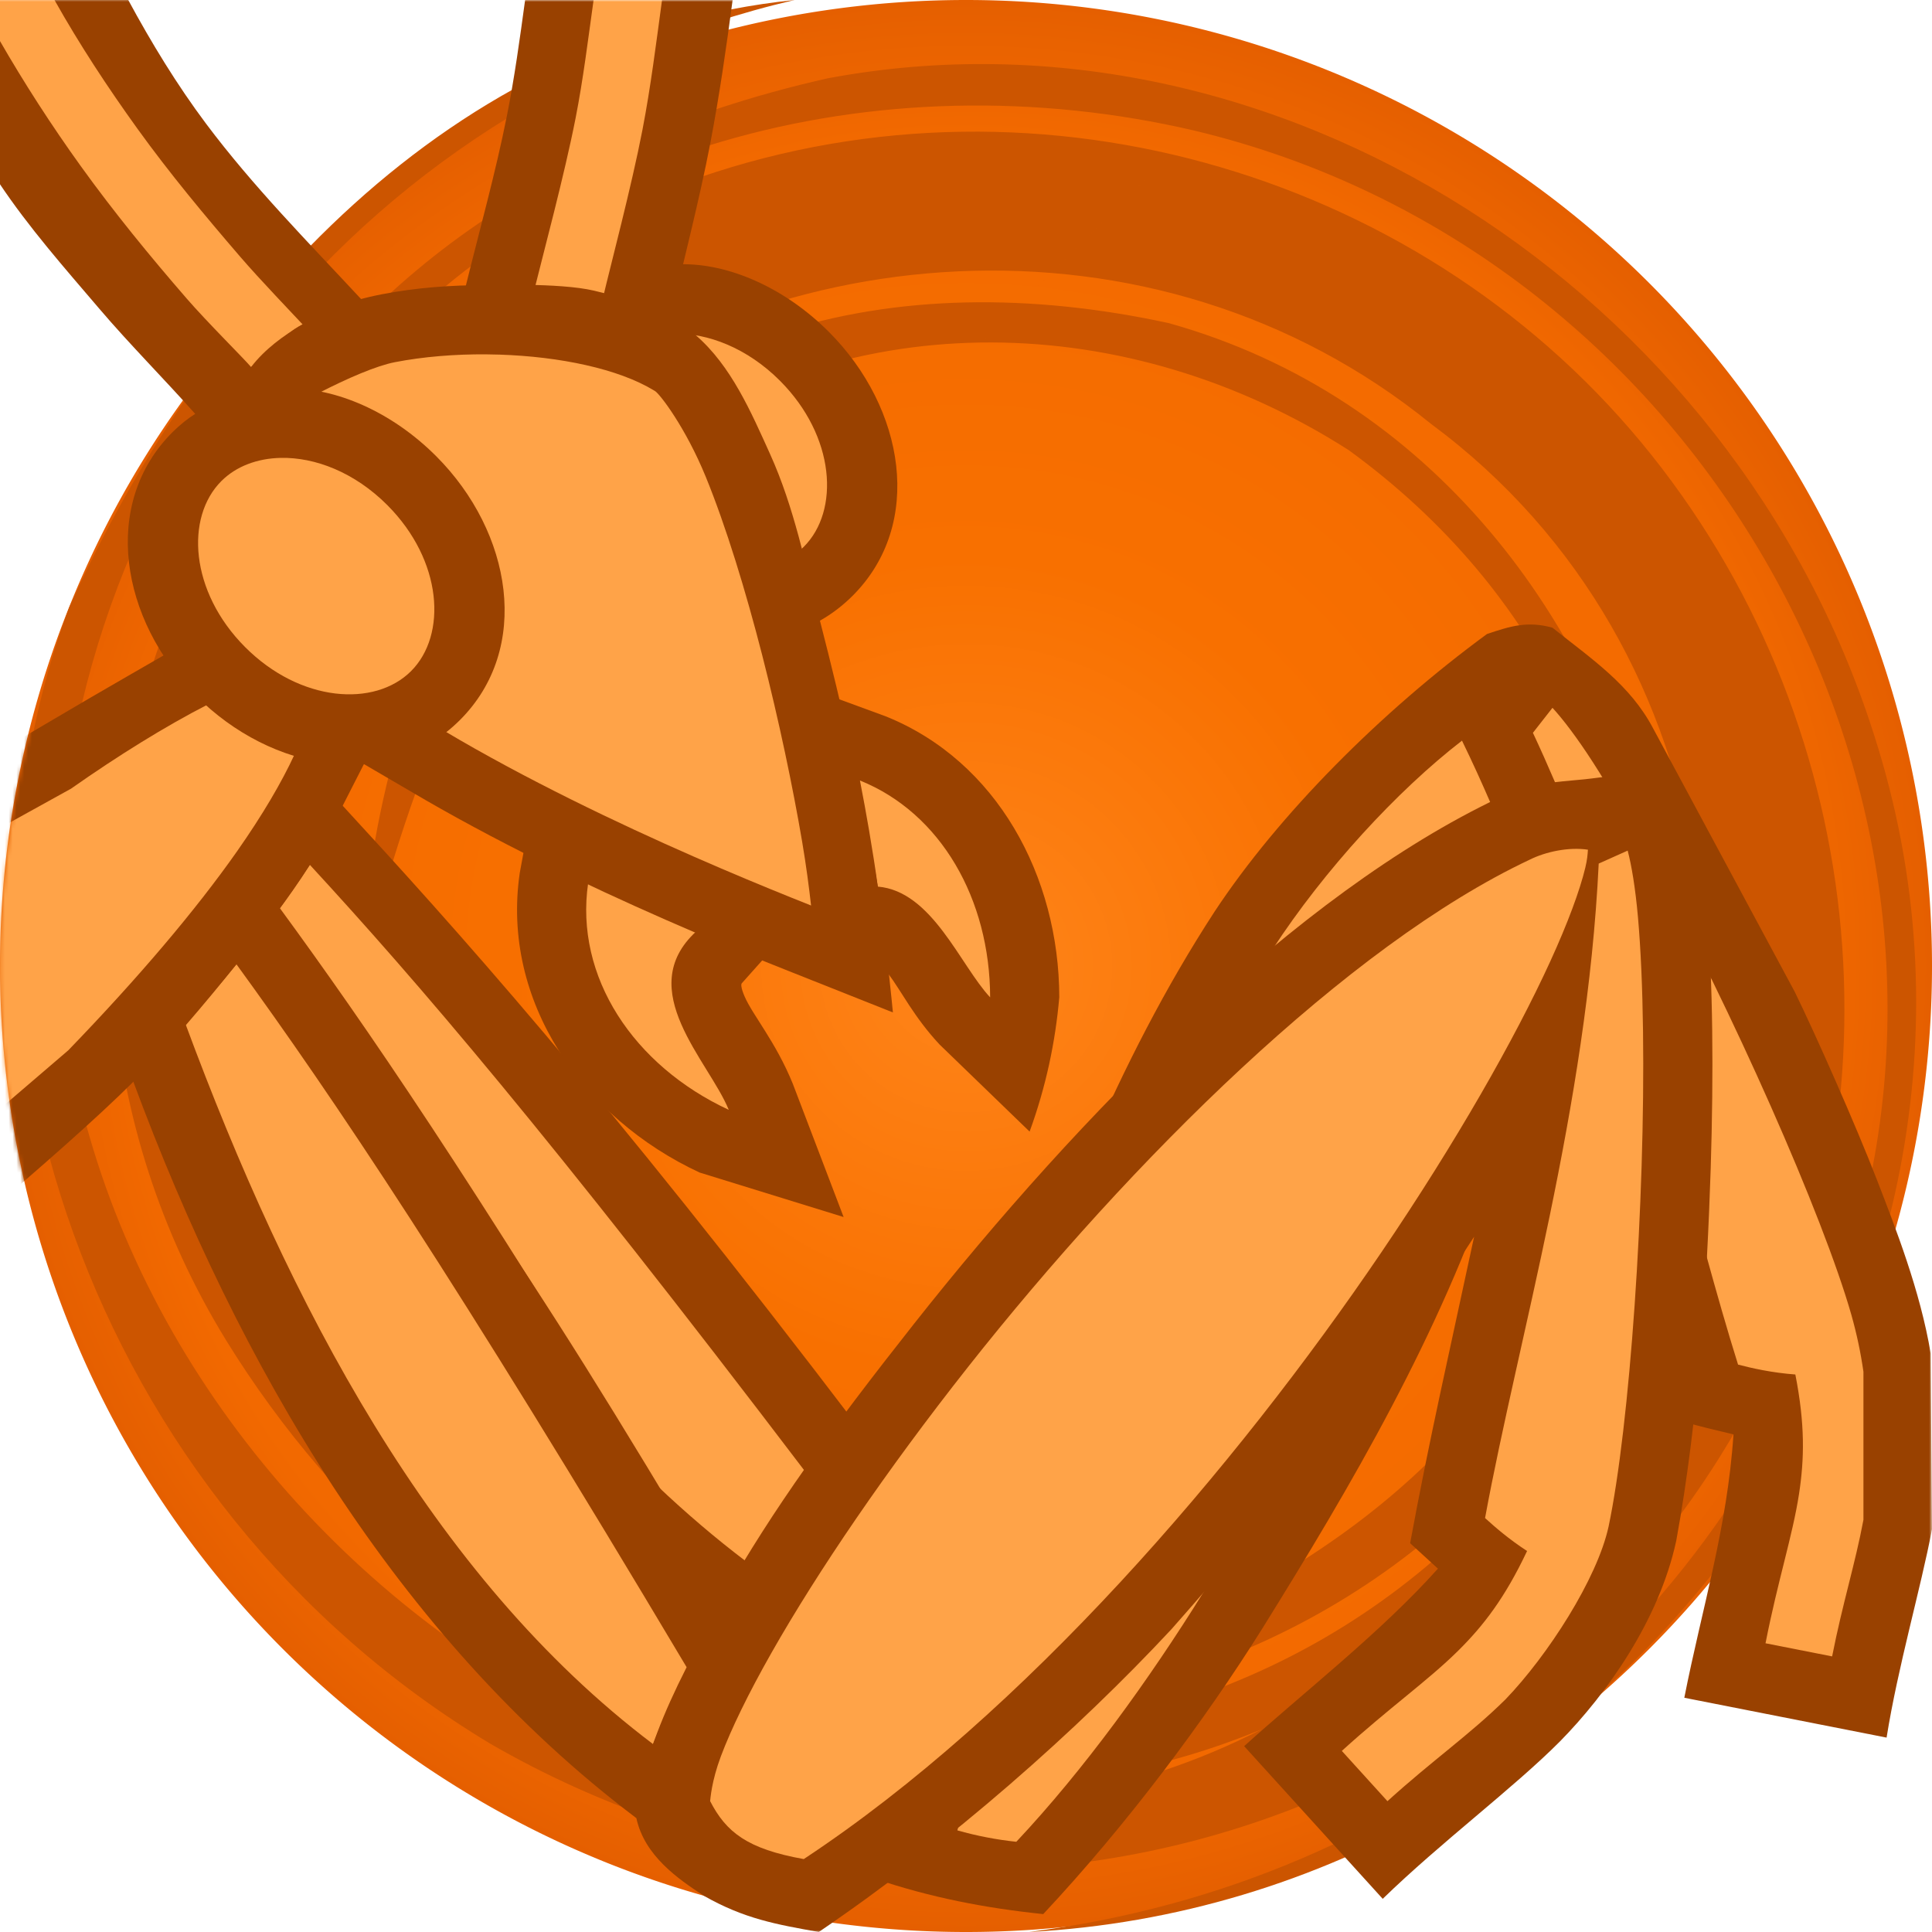 <svg height="500" viewBox="0 0 500 500" width="500" xmlns="http://www.w3.org/2000/svg" xmlns:xlink="http://www.w3.org/1999/xlink"><radialGradient id="a" cx="1362.729" cy="216.114" gradientTransform="matrix(1 -0 0 1 -112.729 33.894)" gradientUnits="userSpaceOnUse" r="250"><stop offset="0" stop-color="#ff851a"/><stop offset=".424" stop-color="#f87000"/><stop offset=".864" stop-color="#f26900"/><stop offset="1" stop-color="#e55f00"/></radialGradient><linearGradient id="b"><stop offset="0"/><stop offset="1" stop-color="#fff"/></linearGradient><mask id="c" maskUnits="userSpaceOnUse"><g transform="translate(.237 0)"><path d="m-6.796-.391h130.155v126.269h-130.155z" fill="url(#d)" fill-rule="evenodd"/><path d="m107.359 0h107.72v83.96h-107.72z" fill="url(#e)" fill-rule="evenodd"/><path d="m84.316 91.724h415.685v408.276h-415.685z" fill="#fff" fill-rule="evenodd"/><path d="m205.637 0c-68.854 7.104-122.452 50.774-159.469 106.182a250 250 0 0 0 -25.666 45.568c-.858 1.824-1.779 3.628-2.606 5.461-1.686 4.502-3.157 9.07-4.529 13.666a250 250 0 0 0 -13.367 79.123 250 250 0 0 0 250 250 250 250 0 0 0 29.221-2.09c-4.297.755-8.584 1.539-12.953 2.09 54.745-2.892 104.288-24.602 143.268-57.934a250 250 0 0 0 11.904-10.854c1.923-1.871 3.827-3.757 5.688-5.688a250 250 0 0 0 72.873-175.525 250 250 0 0 0 -250-250 250 250 0 0 0 -119.709 31.25c22.775-14.174 48.113-24.89 75.346-31.25z" fill="#fff" stroke-linecap="round" stroke-linejoin="round" stroke-width="1.002"/></g></mask><linearGradient id="d" gradientUnits="userSpaceOnUse" x1="-0" x2="41.042" xlink:href="#b" y1="47.696" y2="76.254"/><linearGradient id="e" gradientUnits="userSpaceOnUse" x1="190.465" x2="192.04" xlink:href="#b" y1=".128" y2="6.006"/><g transform="translate(-1000)"><path d="m1500 250a250 250 0 0 1 -250 250 250 250 0 0 1 -250-250 250 250 0 0 1 250-250 250 250 0 0 1 250 250z" fill="url(#a)" stroke-linecap="round" stroke-linejoin="round" stroke-width="1.002"/><path d="m1309.23 33.828c128.52 30.707 207.897 167.481 169.593 291.569-31.377 95.695-112.869 162.038-212.554 174.603 153.18-8.091 266.096-163.004 218.701-309.93-36.456-114.667-154.604-191.521-270.651-169.823-18.853 4.216-38.439 10.499-55.883 18.694-112.535 47.459-168.475 196.206-99.963 307.853 57.698 93.63 168.514 141.849 267.999 100.772-134.92 68.976-303.283-51.469-311.488-201.307-4.417-117.683 76.818-219.674 190.654-246.26-89.015 9.184-152.66 79.392-187.741 157.212-38.455 102.703 5.234 231.751 109.038 294.084 114.511 66.105 260.354 29.372 323.684-83.602 42.21-77.698 34.351-177.624-23.178-249.889-57.54-72.258-157.543-102.46-246.412-71.877-81.743 30.682-131.13 101.133-134.048 190.177.669 92.685 61.791 168.56 147.54 198.525 128.555 37.82 266.772-70.33 233.682-209.889-14.71-64.398-57.886-122.15-125.738-141.121-71.391-15.467-138.972 1.205-181.287 64.641-18.899 29.229-28.938 85.214-26.105 97.653m0 0c13.532-50.188 30.628-97.664 72.213-128.949 53.182-38.308 124.458-37.094 181.744-.48 50.146 36.48 75.484 90.377 72.356 150.917-6.667 64.044-38.404 109.833-91.64 141.008-63.902 34.561-135.38 4.832-189.126-35.284-78.871-65.486-79.748-186.672-8.974-256.761 63.737-55.942 167.021-64.892 238.717-6.651 78.816 58.353 90.305 169.041 40.972 246.624-35.227 56.419-88.457 87.601-152.558 93.632-81.949 2.183-160.666-41.915-196.869-120.938-36.206-79.025-22.577-164.332 26.873-227.661 49.432-63.309 138.349-86.746 220.45-67.542" fill="#c50"/></g><g mask="url(#c)" transform="translate(-.237 -0)"><use fill="#994100" height="100%" transform="translate(101.633 -32.169)" width="100%" xlink:href="#f"/><path d="m169.524 101.067s2.824-12.553 4.246-18.828c3.421-15.098 7.398-30.079 10.31-45.284 2.345-12.244 4.117-24.597 5.758-36.955.915-6.893 2.277-20.736 2.277-20.736l2.164-18.949-53.15-2.658-2.014 16.543s-1.809 17.223-2.979 25.801c-1.366 10.023-2.739 20.058-4.715 29.98-2.939 14.759-7.003 29.272-10.608 43.882-1.493 6.049-4.564 18.126-4.564 18.126 17.053-.254 34.078-.641 53.274 9.079z" fill="#994100"/><path d="m149.208 30.531c-2.883 14.723-8.484 35.504-10.508 43.764 5.999.508 11.91 1.425 17.574 2.808 1.977-8.417 7.416-28.895 10.236-43.532 2.141-11.113 3.536-22.358 5.062-33.571 1.031-7.575 2.765-22.766 2.765-22.766l-17.458-.873s-1.919 15.772-3.021 23.639c-1.428 10.195-2.671 20.428-4.65 30.531z" fill="#ffa348"/><path d="m13.549-43.598-54.994 10.486 9.98 20.934s9.426 19.973 15.953 31.324c6.803 11.831 9.563 19.269 15.512 28.195 7.697 11.548 16.94 22.002 25.945 32.563 7.962 9.338 16.658 18.025 24.803 27.204 4.024 4.535 11.886 13.765 11.886 13.765 5.666-8.125 19.955-19.086 19.955-19.086 7.36-4.575 16.295-7.314 26.083-9.06 0 0-10.123-10.1-14.991-15.336-13.739-14.778-28-29.201-40.096-45.352-7.563-10.099-14.154-20.941-20.159-32.038-5.357-9.899-14.092-30.688-14.092-30.688z" fill="#994100"/><path d="m-15.312-19.878s9.7 20.345 15.312 30.104c6.494 11.294 13.583 22.265 21.194 32.838 8.541 11.864 17.817 23.204 27.399 34.245 5.301 6.109 14.729 15.443 16.622 17.678 4.972-3.009 7.833-8.326 13.331-11.039-2.46-2.665-10.978-11.501-16.162-17.524-9.219-10.71-18.276-21.594-26.539-33.057-7.737-10.735-15.026-21.831-21.51-33.367-4.242-7.547-11.331-23.371-11.331-23.371z" fill="#ffa348"/><g><path d="m499.888 350.235c-2.685-16.133-9.118-32.525-13.918-44.939-5.553-14.333-15.782-37.415-21.26-48.622l-36.595-68.074c-6.035-11.503-15.95-18.007-26.099-26.152-6.469-1.79-10.873-.408-16.945 1.63-27.626 20.28-53.897 46.71-70.49 71.828-25.631 39.371-42.133 82.99-56.85 125.281-14.379 44.845-20.561 83.028-31.438 124.898 14.878 5.053 29.065 7.737 43.936 9.283 21.855-23.35 41.924-50.309 56.697-73.912 23.025-37.016 46.022-76.123 60.496-119.521 6.752-20.246 9.653-40.541 12.078-59.9 3.66 9.27 7.227 18.559 9.318 25.084 5.897 18.399 15.509 61.604 15.509 61.604 3.926 14.384 7.343 25.655 11.61 39.252 4.237 1.166 8.794 2.286 12.92 3.248-1.596 24.204-8.148 44.921-12.721 68.156l52.348 10.309c2.947-18.463 8.837-38.549 11.751-53.908z" fill="#994100"/><path d="m441.693 324.426c2.795 10.119 5.537 19.765 8.351 28.73 3.587.934 8.726 2.108 14.826 2.562 2.54 12.899 2.341 21.91.949 30.944-1.669 10.834-5.419 22.113-8.667 38.617l17.237 3.395c2.718-13.797 6.025-24.167 8.105-35.354v-38.31c-.71-4.968-1.741-9.851-3.16-14.855-1.783-6.237-4.625-14.397-8.199-23.617-7.145-18.444-17.225-41.214-27.824-62.896l-27.371-50.844c-1.191-1.947-2.366-3.836-3.498-5.588-4.119-6.374-7.76-11.14-10.424-14.026v-.002l-5.063 6.468c1.981 4.226 3.87 8.475 5.694 12.737 0 0 16.736 39.066 23.213 59.272 6.586 20.548 15.832 62.768 15.832 62.768zm-112.115-78.758c-24.234 37.225-40.346 79.45-54.944 121.401-12.04 34.6-17.341 70.871-26.633 106.63 4.872 1.399 10.265 2.434 15.256 2.954 17.584-18.733 34.251-41.777 48.477-64.648 22.848-36.732 45.03-74.695 58.716-115.731 9.466-28.382 10.941-59.287 15.566-88.395-2.266-5.255-4.632-10.476-7.417-16.201-16.79 12.957-35.715 33.553-49.02 53.991z" fill="#ffa348"/></g><g><path d="m50.247 235.383 11.179 14.171c21.988 30.019 45.7 65.378 75.012 110.341 29.312 44.963 37.576 52.037 46.234 58.594l15.639 11.84 10.359-16.654c4.444-7.145 9.4-14.688 14.795-22.496l7.375-10.672-7.852-10.328c-66.905-88.013-106.117-131.316-134.054-161.648l-12.429-13.372c-8.267 14.069-15.986 28.884-26.258 40.224z" fill="#994100"/><path d="m80.427 223.82c-1.412 2.147-2.872 4.32-4.431 6.541-1.074 1.532-2.196 3.089-3.341 4.656 22.279 30.416 49.593 70.342 97.512 149.361 7.457 7.078 15.219 13.717 23.308 19.843 4.613-7.416 9.724-15.191 15.268-23.215-66.696-87.738-100.721-127.227-128.316-157.186z" fill="#ffa348"/></g><path d="m139.09 202.353-4.346 23.594c-4.85 33.178 16.219 63.421 46.561 77.508l37.26 11.514-13.154-34.5c-4.43-10.869-10.34-17.689-12.455-22.547-1.001-2.299-.98-3.284-.711-3.486.097-.073 17.898-20.09 17.898-20.09z" fill="#994100"/><path d="m152.45 228.535c-3.548 24.272 11.794 47.27 36.39 58.69-5.155-12.648-24.798-31.065-8.462-46.14l-.39-.164c-8.408-3.6-17.771-7.774-27.534-12.386z" fill="#ffa348"/><path d="m210.143 234.346c6.94 5.658 16.346 12.925 19.918 17.57 3.411 4.498 6.666 11.261 13.348 18.414l23.29 22.526c4.227-11.595 6.676-23.189 7.681-34.784-.075-31.337-16.146-61.105-44.906-72.678l-30.839-11.316z" fill="#994100"/><path d="m222.791 201.996c.866 4.455 1.659 8.771 2.354 12.852.91 5.347 1.676 10.205 2.27 14.602 14.092 1.183 21.292 20.341 29.07 28.666-.061-25.405-12.747-47.693-33.693-56.121z" fill="#ffa348"/><g><path d="m29.143 259.896 5.605 20.061c13.609 36.745 30.653 72.685 52.045 105.291 21.392 32.606 47.133 61.877 78.137 85.287l19.088-4.409c-.302-5.014 3.743-15.528 12.043-31.425l-8.424-21.887c-30.078-50.482-44.32-73.194-64.153-102.445-19.833-29.251-45.257-65.041-51.764-73.984l-10.107-16.112c-10.164 13.63-20.529 27.131-32.471 39.624z" fill="#994100"/><path d="m61.426 249.554c-4.096 5.053-8.478 10.229-13.157 15.521 26.683 72.046 63.509 142.907 120.974 186.295.355-.989.729-2.001 1.12-3.038 1.921-5.113 4.47-10.756 7.572-16.861-59.994-100.692-91.641-147.738-116.508-181.915z" fill="#ffa348"/></g><g><path d="m424.995 201.841c-4.492-1.884-9.767-.656-14.613-.168-7.538.76-14.414.901-22.218 4.793-52.539 24.865-108.27 81.555-151.434 136.201v.002c-21.599 27.346-36.543 48.039-49.093 70.144-6.282 11.063-15.204 30.06-18.395 38.556-2.419 6.407-3.295 11.995-4.313 19.165 2.106 9.769 10.833 15.758 17.474 20.098 10.432 5.952 18.779 7.409 29.736 9.367 34.378-23.38 67.049-52.351 91.275-78.367 30.135-34.056 56.12-67.153 78.321-101.559-6.075 28.385-11.698 52.866-16.557 79.311l7.193 6.58c-14.701 16.462-34.917 32.143-50.15 45.943l35.863 39.51c15.106-14.69 33.952-28.754 45.853-40.724 12.091-12.28 25.617-31.289 30.089-51.841l.012-.059.012-.059c5.832-31.788 7.952-66.812 8.921-96.454.769-24.592.586-48.441-1.002-66.447-.732-8.298-1.759-14.861-3.197-20.285-1.008-7.149-7.803-11.203-13.778-13.71z" fill="#994100"/><path d="m250.773 353.76c-21.108 26.724-38.925 52.931-50.852 73.938-5.964 10.502-10.453 19.731-13.113 26.812-2.442 6.5-2.707 11.02-2.79 11.615 4.125 8.009 9.575 12.383 24.232 15.002 57.096-37.689 111.542-101.071 149.55-157.126 19.326-28.503 34.462-55.134 43.647-75.2 4.592-10.034 7.683-18.477 9.067-24.245.522-2.182.593-3.455.677-4.656-4.863-.743-10.863.476-15.117 2.608-47.147 22.215-103.086 77.805-145.302 131.251zm170.704-133.623-7.496 3.356c-3.011 63.105-20.912 123.115-29.41 169.376 2.55 2.333 6.188 5.481 10.873 8.531-5.745 12.175-11.345 19.402-17.944 25.914-7.803 7.697-17.543 14.514-29.999 25.818l11.808 13.009c11.637-10.564 21.317-17.233 30.528-26.321 10.925-11.347 23.75-31.192 26.705-44.771 1.337-6.348 2.633-14.891 3.78-24.713 2.294-19.648 4.012-44.485 4.766-68.606.754-24.124.531-47.621-.942-64.321-.667-7.559-1.661-13.471-2.669-17.269z" fill="#ffa348"/></g><path d="m56.644 161.537s-21.994 12.61-32.949 18.987c-7.919 4.609-15.785 9.307-23.696 13.931-9.309 5.441-27.967 16.252-27.967 16.252l1.758 122.502s41.858-34.194 60.957-53.252c9.544-9.523 18.219-19.904 26.678-30.404 6.689-8.304 13.299-16.724 19.002-25.733 5.275-8.335 9.444-17.322 13.993-26.076 2.381-4.582 6.959-13.838 6.959-13.838l-19.76-5.895c-5.397-1.61-10.958-4.658-15.811-8.984z" fill="#994100"/><path d="m53.9 182.382c-10.74 5.505-23.117 13.171-35.28 21.724-.244.171-28.317 15.631-28.56 15.802l1.075 74.863 26.759-22.94c18.125-18.75 33.025-36.315 43.72-51.559 6.588-9.392 11.581-17.92 14.891-25.114l-3.153-20.71z" fill="#ffa348"/><path d="m199.588 117.634c-5.002-11.066-10.117-22.958-19.308-30.896-7.25-6.261-17.004-9.32-26.326-11.519-9.016-2.126-27.754-1.411-27.754-1.411-9.23-.066-18.446.663-27.172 2.354h-.002l-.002.002c-8.941 1.735-14.168 4.109-20.478 7.784-4.985 2.904-9.817 6.463-13.331 11.039-7.121 9.272-12.535 19.461-14.643 31.871s.577 24.767 6.072 34.68c9.304 16.783 21.489 26.214 37.776 36.207l13.248 7.738c1.362.807 4.011 2.342 6.691 3.853 22.705 12.804 46.476 23.741 65.498 31.885 9.383 4.017 17.398 7.261 23.678 9.756l27.787 11.039s-2.091-21.785-3.906-32.567c-3.9-23.157-9.118-46.099-14.982-68.838-3.734-14.478-6.688-29.352-12.846-42.977z" fill="#994100"/><path d="m115.434 189.285c2.545 1.509 5.118 3 7.715 4.464 21.839 12.316 45.109 23.041 63.751 31.022 9.196 3.937 17.052 7.115 23.243 9.575-.552-4.824-1.255-10.3-2.318-16.552-2.411-14.176-6.003-31.351-10.321-48.197-4.319-16.844-9.39-33.397-14.602-46.165-5.215-12.769-11.92-21.527-13.169-22.241l-.104-.061-.105-.062c-9.228-5.632-24.415-8.78-39.953-9.292-1.165-.039-2.333-.061-3.5-.07l.001-.002c-8.169-.059-16.319.609-23.64 2.027-4.753.922-12.257 4.142-19.843 8.056-16.867 20.709-18.033 37.113-10.293 51.075 7.74 13.962 24.385 25.482 43.139 36.424z" fill="#ffa348"/><g id="f"><path d="m50.979 180.081c19.587 19.653 49.619 24.866 68.251 6.3l.002-.002h.002c18.628-18.57 13.519-48.619-6.07-68.273-11.63-11.671-26.235-17.802-38.38-17.544-12.144.257-22.3 3.703-29.872 11.248-18.628 18.57-13.521 48.618 6.067 68.273z" fill="#994100"/><path d="m72.887 118.5c-6.078.129-11.523 2.177-15.343 5.983-9.399 9.37-8.183 28.625 6.11 42.966 14.291 14.341 33.543 15.626 42.946 6.256 9.399-9.37 8.183-28.627-6.11-42.968-8.485-8.515-18.721-12.425-27.603-12.237z" fill="#ffa348" stroke-width="35.788"/></g></g></svg>